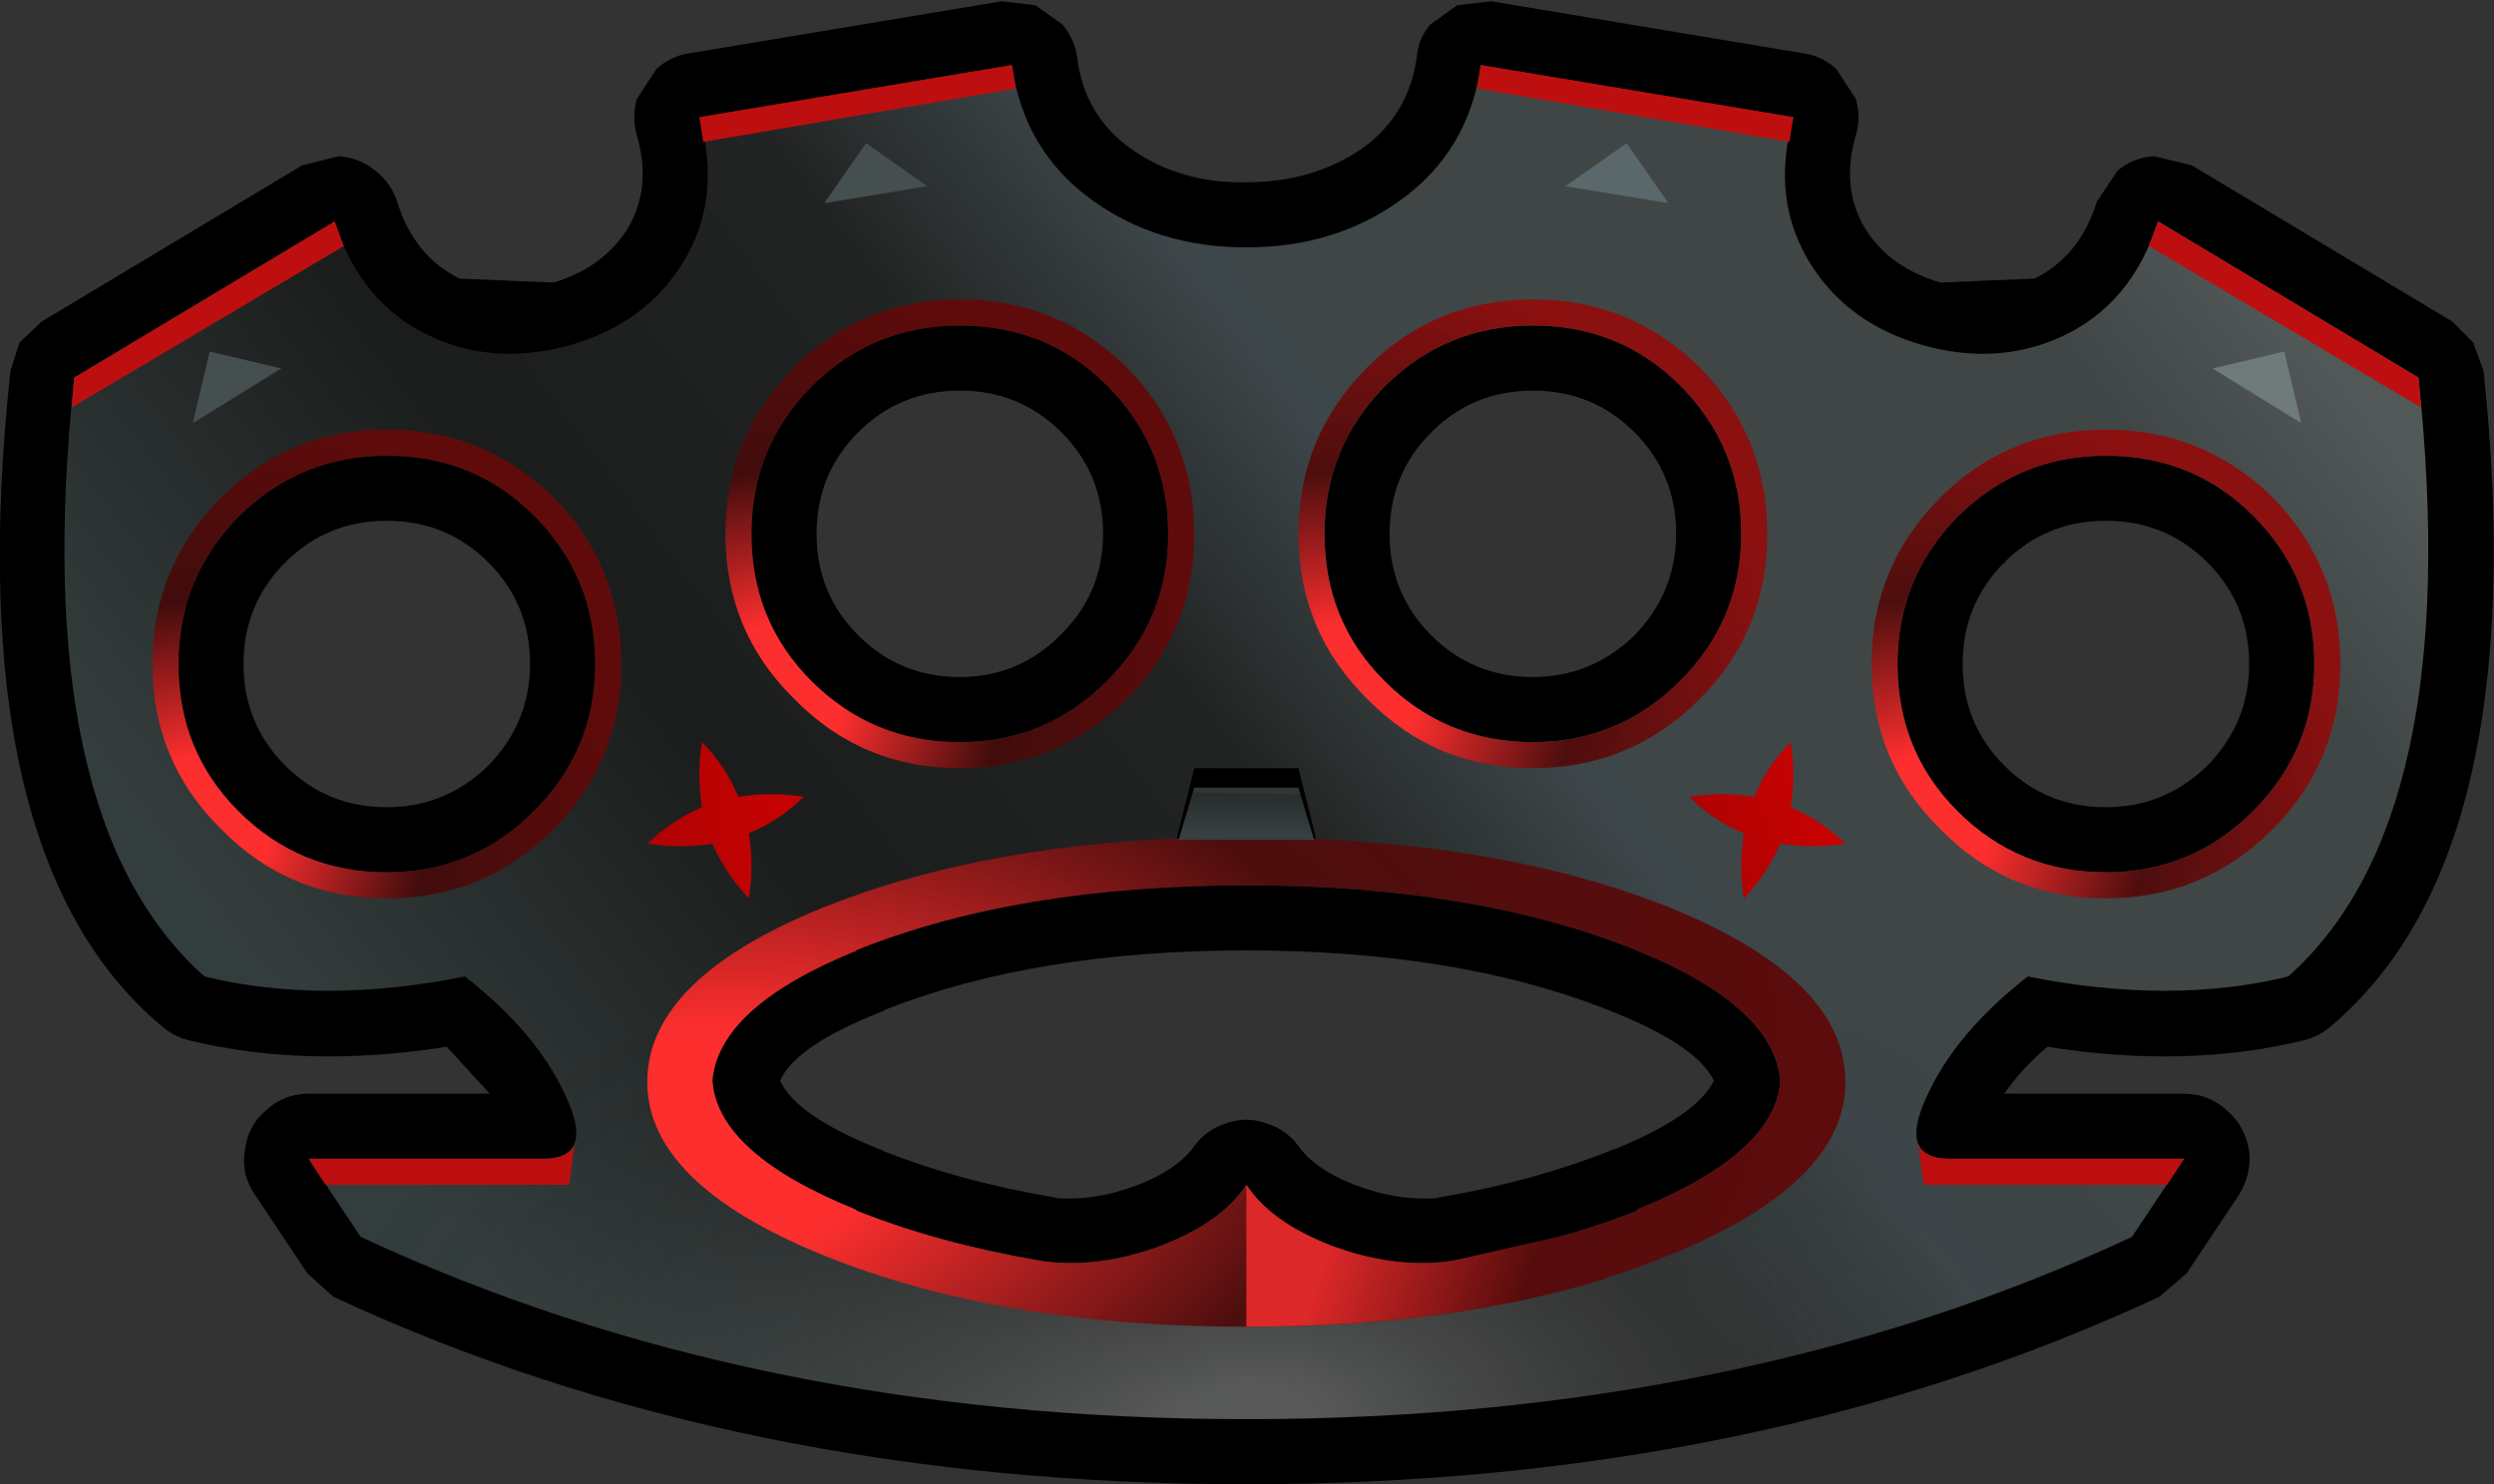 <?xml version="1.0" encoding="UTF-8" standalone="no"?>
<svg xmlns:xlink="http://www.w3.org/1999/xlink" height="57.0px" width="95.75px" xmlns="http://www.w3.org/2000/svg">
  <rect width="100%" height="100%" fill="#333333" stroke="none"/>
  <g transform="matrix(1.0, 0.0, 0.0, 1.0, 47.85, 28.5)">
    <path d="M22.65 -25.85 L23.4 -24.7 Q23.6 -24.0 23.4 -23.3 22.8 -21.25 23.8 -19.65 24.75 -18.2 26.65 -17.65 L30.25 -17.8 Q32.0 -18.65 32.65 -20.75 L33.45 -21.95 Q34.05 -22.45 34.85 -22.5 L36.3 -22.15 46.3 -16.15 47.1 -15.35 47.5 -14.25 Q49.45 4.3 41.65 10.9 41.2 11.3 40.6 11.45 36.1 12.55 30.75 11.7 29.75 12.55 29.1 13.5 L36.0 13.5 Q36.95 13.5 37.65 14.15 38.35 14.75 38.5 15.7 38.6 16.6 38.1 17.4 L36.1 20.4 35.05 21.3 Q19.6 28.5 0.0 28.5 -19.6 28.5 -35.05 21.3 L-36.05 20.4 -38.05 17.4 Q-38.6 16.6 -38.45 15.7 -38.35 14.75 -37.65 14.15 -36.95 13.5 -36.0 13.5 L-29.05 13.5 -30.7 11.7 Q-36.1 12.55 -40.6 11.45 -41.2 11.3 -41.65 10.9 -49.45 4.35 -47.45 -14.25 L-47.1 -15.35 -46.25 -16.15 -36.25 -22.15 -34.85 -22.5 Q-34.05 -22.45 -33.45 -21.95 -32.85 -21.5 -32.6 -20.75 -31.95 -18.65 -30.2 -17.8 L-26.6 -17.65 Q-24.75 -18.2 -23.8 -19.65 -22.8 -21.25 -23.4 -23.3 -23.6 -24.0 -23.4 -24.7 L-22.65 -25.85 Q-22.1 -26.35 -21.4 -26.45 L-9.4 -28.45 -8.1 -28.3 -7.05 -27.55 Q-6.6 -27.0 -6.5 -26.35 -6.25 -24.1 -4.45 -22.8 -2.55 -21.45 0.0 -21.5 2.55 -21.5 4.45 -22.8 6.25 -24.1 6.55 -26.35 6.6 -27.0 7.05 -27.55 L8.1 -28.3 9.4 -28.45 21.4 -26.45 Q22.1 -26.35 22.65 -25.85 M7.1 -4.1 Q8.7 -2.5 11.0 -2.5 13.25 -2.5 14.9 -4.1 16.5 -5.75 16.5 -8.0 16.5 -10.3 14.9 -11.9 13.3 -13.5 11.0 -13.5 8.7 -13.5 7.1 -11.9 L7.15 -11.9 7.1 -11.85 7.1 -11.9 Q5.5 -10.3 5.5 -8.0 5.5 -5.7 7.1 -4.1 M29.15 -6.9 L29.1 -6.85 29.1 -6.9 Q27.5 -5.3 27.5 -3.0 27.5 -0.7 29.1 0.9 30.7 2.5 33.0 2.5 35.25 2.5 36.9 0.9 38.5 -0.75 38.5 -3.0 38.5 -5.3 36.9 -6.9 35.3 -8.5 33.0 -8.5 30.7 -8.5 29.1 -6.9 L29.15 -6.9 M13.8 10.25 Q8.05 8.0 0.0 8.0 -8.05 8.0 -13.8 10.25 L-14.0 10.35 Q-17.3 11.65 -17.9 13.0 -17.3 14.35 -14.05 15.65 L-14.0 15.65 -13.95 15.7 Q-11.05 16.85 -7.55 17.45 L-7.3 17.5 -7.4 17.5 Q-5.85 17.65 -4.15 17.0 -2.75 16.45 -2.1 15.65 -1.6 14.9 -0.8 14.65 0.0 14.35 0.8 14.65 1.6 14.9 2.1 15.65 2.75 16.45 4.15 17.0 5.85 17.65 7.45 17.5 L7.3 17.5 7.6 17.45 Q11.05 16.85 13.95 15.7 L14.05 15.65 14.1 15.65 Q17.3 14.35 17.95 13.0 17.3 11.65 14.05 10.35 L13.8 10.25 M-36.85 -6.9 L-36.9 -6.85 -36.9 -6.9 Q-38.5 -5.3 -38.5 -3.0 -38.5 -0.7 -36.9 0.9 -35.3 2.5 -33.0 2.5 -30.75 2.5 -29.1 0.9 -27.5 -0.75 -27.5 -3.0 -27.5 -5.3 -29.1 -6.9 -30.7 -8.5 -33.0 -8.5 -35.3 -8.5 -36.9 -6.9 L-36.85 -6.9 M-16.5 -8.0 Q-16.5 -5.7 -14.9 -4.1 -13.3 -2.5 -11.0 -2.5 -8.75 -2.5 -7.15 -4.1 L-7.1 -4.15 Q-5.5 -5.75 -5.5 -8.0 -5.5 -10.3 -7.1 -11.9 -8.7 -13.5 -11.0 -13.5 -13.3 -13.5 -14.9 -11.9 -16.5 -10.3 -16.5 -8.0" fill="#000000" fill-rule="evenodd" stroke="none"/>
    <path d="M19.0 -8.0 Q19.0 -11.35 16.65 -13.7 14.35 -16.0 11.0 -16.0 7.7 -16.0 5.35 -13.7 L5.3 -13.65 Q3.0 -11.3 3.0 -8.0 3.0 -4.65 5.3 -2.35 7.65 0.0 11.0 0.0 14.3 0.0 16.65 -2.35 19.0 -4.7 19.0 -8.0 M5.9 -20.8 Q8.55 -22.7 9.0 -26.0 L21.0 -24.0 Q20.1 -20.8 21.7 -18.3 23.15 -16.05 25.95 -15.25 28.8 -14.45 31.25 -15.55 34.0 -16.8 35.0 -20.0 L45.0 -14.0 Q46.8 2.95 40.0 9.0 35.5 10.1 30.0 9.0 27.25 11.15 26.15 13.55 25.0 15.95 26.95 16.0 L36.0 16.0 34.0 19.0 Q19.0 26.0 0.0 26.0 -19.0 26.0 -34.0 19.0 L-36.0 16.0 -26.95 16.0 Q-25.0 15.95 -26.15 13.55 -27.25 11.15 -30.0 9.0 -35.5 10.1 -40.0 9.0 -46.8 2.95 -45.0 -14.0 L-35.0 -20.0 Q-34.0 -16.8 -31.25 -15.55 -28.8 -14.45 -25.95 -15.25 -23.15 -16.05 -21.7 -18.3 -20.1 -20.8 -21.0 -24.0 L-9.0 -26.0 Q-8.55 -22.7 -5.9 -20.8 -3.4 -19.0 0.0 -19.0 3.4 -19.0 5.9 -20.8 M-16.65 -13.7 L-16.7 -13.65 Q-19.0 -11.3 -19.0 -8.0 -19.0 -4.65 -16.7 -2.35 -14.35 0.0 -11.0 0.0 -7.7 0.0 -5.35 -2.35 -3.0 -4.7 -3.0 -8.0 -3.0 -11.35 -5.35 -13.7 -7.65 -16.0 -11.0 -16.0 -14.3 -16.0 -16.65 -13.7 M-38.65 -8.7 L-38.7 -8.65 Q-41.0 -6.3 -41.0 -3.0 -41.0 0.35 -38.7 2.65 -36.35 5.0 -33.0 5.0 -29.7 5.0 -27.35 2.65 -25.0 0.3 -25.0 -3.0 -25.0 -6.35 -27.35 -8.7 -29.65 -11.0 -33.0 -11.0 -36.3 -11.0 -38.65 -8.7 M15.0 8.0 Q8.8 5.5 0.0 5.5 -8.8 5.5 -15.0 8.0 L-14.95 8.0 Q-20.25 10.15 -20.5 13.0 -20.3 15.8 -15.0 17.95 L-14.95 18.0 Q-11.8 19.25 -8.0 19.9 L-7.7 19.95 Q-5.6 20.2 -3.3 19.35 -0.95 18.45 0.0 17.0 0.95 18.45 3.3 19.35 5.6 20.2 7.7 19.95 L8.0 19.9 Q11.8 19.25 15.0 18.0 L15.0 17.95 Q20.3 15.8 20.5 13.0 20.25 10.15 15.0 8.0 M27.3 -8.65 Q25.0 -6.3 25.0 -3.0 25.0 0.35 27.3 2.65 29.65 5.0 33.0 5.0 36.3 5.0 38.65 2.65 41.0 0.3 41.0 -3.0 41.0 -6.35 38.65 -8.7 36.35 -11.0 33.0 -11.0 29.7 -11.0 27.35 -8.7 L27.3 -8.65" fill="url(#gradient0)" fill-rule="evenodd" stroke="none"/>
    <path d="M26.95 16.0 L36.0 16.0 34.0 19.0 Q19.0 26.0 0.0 26.0 -19.0 26.0 -34.0 19.0 L-36.0 16.0 -26.95 16.0 Q-25.0 15.95 -26.15 13.55 -27.0 11.7 -28.8 10.0 L-18.6 10.0 Q-20.35 11.4 -20.5 13.0 -20.3 15.8 -15.0 17.95 L-14.95 18.0 Q-11.8 19.25 -8.0 19.9 L-7.7 19.95 Q-5.6 20.2 -3.3 19.35 -0.95 18.45 0.0 17.0 0.95 18.45 3.3 19.35 5.6 20.2 7.7 19.95 L8.0 19.9 Q11.8 19.25 15.0 18.0 L15.0 17.95 Q20.3 15.8 20.5 13.0 20.35 11.4 18.6 10.0 L28.85 10.0 Q27.0 11.7 26.15 13.55 25.0 15.95 26.95 16.0" fill="url(#gradient1)" fill-rule="evenodd" stroke="none"/>
    <path d="M35.35 17.0 L35.3 17.0 26.0 17.0 25.8 15.5 Q26.1 16.0 26.95 16.0 L36.0 16.0 35.35 17.0 M-35.35 17.0 L-36.0 16.0 -26.95 16.0 Q-26.1 16.0 -25.8 15.5 L-26.0 17.0 -35.3 17.0 -35.35 17.0" fill="#bd0f0f" fill-rule="evenodd" stroke="none"/>
    <path d="M34.65 -19.05 L35.0 -20.0 45.0 -14.0 45.1 -12.85 34.65 -19.05 M21.0 -24.0 L20.85 -23.05 8.85 -25.1 9.0 -26.0 21.0 -24.0 M-45.0 -14.0 L-35.0 -20.0 -34.65 -19.05 -45.1 -12.85 -45.0 -14.0 M-8.85 -25.1 L-20.85 -23.05 -21.0 -24.0 -9.0 -26.0 -8.85 -25.1" fill="#bd0f0f" fill-rule="evenodd" stroke="none"/>
    <path d="M3.0 5.0 L-3.0 5.0 -2.0 1.0 2.0 1.0 3.0 5.0" fill="#000000" fill-rule="evenodd" stroke="none"/>
    <path d="M2.8 3.7 L3.1 3.75 Q10.6 4.1 16.25 6.35 23.0 9.1 23.0 13.05 23.0 16.95 16.25 19.7 9.5 22.45 0.0 22.45 -9.5 22.45 -16.25 19.7 -23.0 16.95 -23.0 13.05 -23.0 9.1 -16.25 6.35 -10.5 4.05 -2.75 3.7 L-2.55 3.7 -2.0 2.0 2.0 2.0 2.55 3.7 2.8 3.7 M15.0 8.0 Q8.8 5.5 0.0 5.5 -8.8 5.5 -15.0 8.0 L-14.95 8.0 Q-20.25 10.15 -20.5 13.0 -20.3 15.8 -15.0 17.95 L-14.95 18.0 Q-11.8 19.25 -8.0 19.9 L-7.7 19.95 Q-5.6 20.2 -3.3 19.35 -0.95 18.45 0.0 17.0 0.95 18.45 3.3 19.35 5.6 20.2 7.7 19.95 L8.0 19.9 Q11.8 19.25 15.0 18.0 L15.0 17.95 Q20.3 15.8 20.5 13.0 20.25 10.15 15.0 8.0" fill="url(#gradient2)" fill-rule="evenodd" stroke="none"/>
    <path d="M0.0 22.45 L0.0 17.0 Q0.95 18.45 3.3 19.35 5.6 20.2 7.7 19.95 L8.0 19.9 12.6 18.85 13.8 20.6 Q7.85 22.45 0.0 22.45" fill="url(#gradient3)" fill-rule="evenodd" stroke="none"/>
    <path d="M2.0 1.75 L2.6 3.75 -2.6 3.75 -2.0 1.75 2.0 1.75" fill="url(#gradient4)" fill-rule="evenodd" stroke="none"/>
    <path d="M33.0 -11.0 Q29.7 -11.0 27.35 -8.7 L27.3 -8.65 Q25.0 -6.3 25.0 -3.0 25.0 0.35 27.3 2.65 29.65 5.0 33.0 5.0 36.3 5.0 38.65 2.65 41.0 0.3 41.0 -3.0 41.0 -6.35 38.65 -8.7 36.35 -11.0 33.0 -11.0 M33.0 -12.0 Q36.75 -12.0 39.4 -9.4 42.0 -6.75 42.0 -3.0 42.0 0.75 39.4 3.35 36.75 6.0 33.0 6.0 29.25 6.0 26.65 3.35 24.0 0.75 24.0 -3.0 24.0 -6.75 26.65 -9.4 29.25 -12.0 33.0 -12.0" fill="url(#gradient5)" fill-rule="evenodd" stroke="none"/>
    <path d="M11.0 -17.0 Q14.75 -17.0 17.4 -14.4 20.0 -11.75 20.0 -8.0 20.0 -4.25 17.4 -1.65 14.75 1.0 11.0 1.0 7.25 1.0 4.65 -1.65 2.0 -4.25 2.0 -8.0 2.0 -11.75 4.65 -14.4 7.25 -17.0 11.0 -17.0 M16.65 -13.7 Q14.35 -16.0 11.0 -16.0 7.7 -16.0 5.35 -13.7 L5.3 -13.65 Q3.0 -11.3 3.0 -8.0 3.0 -4.65 5.3 -2.35 7.65 0.0 11.0 0.0 14.3 0.0 16.65 -2.35 19.0 -4.7 19.0 -8.0 19.0 -11.35 16.65 -13.7" fill="url(#gradient6)" fill-rule="evenodd" stroke="none"/>
    <path d="M-17.35 -14.4 Q-14.75 -17.0 -11.0 -17.0 -7.25 -17.0 -4.6 -14.4 -2.0 -11.75 -2.0 -8.0 -2.0 -4.25 -4.6 -1.65 -7.25 1.0 -11.0 1.0 -14.75 1.0 -17.35 -1.65 -20.0 -4.25 -20.0 -8.0 -20.0 -11.75 -17.35 -14.4 M-16.65 -13.7 L-16.7 -13.65 Q-19.0 -11.3 -19.0 -8.0 -19.0 -4.65 -16.7 -2.35 -14.35 0.0 -11.0 0.0 -7.7 0.0 -5.35 -2.35 -3.0 -4.7 -3.0 -8.0 -3.0 -11.35 -5.35 -13.7 -7.65 -16.0 -11.0 -16.0 -14.3 -16.0 -16.65 -13.7" fill="url(#gradient7)" fill-rule="evenodd" stroke="none"/>
    <path d="M-39.35 -9.4 Q-36.75 -12.0 -33.0 -12.0 -29.25 -12.0 -26.6 -9.4 -24.0 -6.75 -24.0 -3.0 -24.0 0.75 -26.6 3.35 -29.25 6.0 -33.0 6.0 -36.75 6.0 -39.35 3.35 -42.0 0.75 -42.0 -3.0 -42.0 -6.75 -39.35 -9.4 M-38.65 -8.7 L-38.7 -8.65 Q-41.0 -6.3 -41.0 -3.0 -41.0 0.35 -38.7 2.65 -36.35 5.0 -33.0 5.0 -29.7 5.0 -27.35 2.65 -25.0 0.3 -25.0 -3.0 -25.0 -6.35 -27.35 -8.7 -29.65 -11.0 -33.0 -11.0 -36.3 -11.0 -38.65 -8.7" fill="url(#gradient8)" fill-rule="evenodd" stroke="none"/>
    <path d="M20.9 2.5 Q22.05 3.0 23.0 3.9 21.75 4.1 20.5 3.9 20.0 5.05 19.1 6.0 18.9 4.75 19.1 3.5 17.9 3.0 17.0 2.1 18.25 1.9 19.5 2.1 20.0 0.9 20.9 0.0 21.1 1.25 20.9 2.5" fill="url(#gradient9)" fill-rule="evenodd" stroke="none"/>
    <path d="M-19.1 3.5 Q-18.9 4.75 -19.1 6.0 -20.0 5.05 -20.5 3.9 -21.75 4.1 -23.0 3.9 -22.05 3.0 -20.9 2.5 -21.1 1.25 -20.9 0.0 -20.0 0.9 -19.5 2.1 -18.25 1.9 -17.0 2.1 -17.9 3.0 -19.1 3.5" fill="url(#gradient10)" fill-rule="evenodd" stroke="none"/>
    <path d="M14.6 -23.0 L16.2 -20.7 12.25 -21.35 14.6 -23.0" fill="#5a686b" fill-rule="evenodd" stroke="none"/>
    <path d="M37.1 -14.35 L39.85 -15.0 40.5 -12.25 37.1 -14.35" fill="#6f7b7b" fill-rule="evenodd" stroke="none"/>
    <path d="M-37.05 -14.35 L-40.45 -12.25 -39.8 -15.0 -37.05 -14.35 M-12.25 -21.35 L-16.2 -20.7 -14.6 -23.0 -12.25 -21.35" fill="#464f4f" fill-rule="evenodd" stroke="none"/>
  </g>
  <defs>
    <linearGradient gradientTransform="matrix(-0.041, 0.031, -0.019, -0.025, -0.5, -3.9)" gradientUnits="userSpaceOnUse" id="gradient0" spreadMethod="pad" x1="-819.2" x2="819.2">
      <stop offset="0.027" stop-color="#525857"/>
      <stop offset="0.118" stop-color="#404646"/>
      <stop offset="0.302" stop-color="#404646"/>
      <stop offset="0.412" stop-color="#3d4649"/>
      <stop offset="0.529" stop-color="#222423"/>
      <stop offset="0.722" stop-color="#1b1d1c"/>
      <stop offset="0.945" stop-color="#343d3d"/>
      <stop offset="0.976" stop-color="#343d3d"/>
    </linearGradient>
    <radialGradient cx="0" cy="0" gradientTransform="matrix(0.11, 0.0, 0.0, 0.059, 0.0, 26.0)" gradientUnits="userSpaceOnUse" id="gradient1" r="819.2" spreadMethod="pad">
      <stop offset="0.027" stop-color="#ffffff" stop-opacity="0.263"/>
      <stop offset="0.412" stop-color="#000000" stop-opacity="0.0"/>
    </radialGradient>
    <radialGradient cx="0" cy="0" gradientTransform="matrix(0.007, 0.04, -0.068, 0.013, -22.0, 16.0)" gradientUnits="userSpaceOnUse" id="gradient2" r="819.2" spreadMethod="pad">
      <stop offset="0.145" stop-color="#fc2e2e"/>
      <stop offset="0.467" stop-color="#4e0e0e"/>
      <stop offset="0.882" stop-color="#600b0b"/>
    </radialGradient>
    <linearGradient gradientTransform="matrix(0.011, 0.004, -0.001, 0.003, 8.3, 21.25)" gradientUnits="userSpaceOnUse" id="gradient3" spreadMethod="pad" x1="-819.2" x2="819.2">
      <stop offset="0.216" stop-color="#dc2828"/>
      <stop offset="0.616" stop-color="#560c0c"/>
    </linearGradient>
    <linearGradient gradientTransform="matrix(0.0, -0.001, 0.012, 2.0E-4, 8.85, 2.85)" gradientUnits="userSpaceOnUse" id="gradient4" spreadMethod="pad" x1="-819.2" x2="819.2">
      <stop offset="0.0" stop-color="#373f40"/>
      <stop offset="0.929" stop-color="#272e2d"/>
      <stop offset="0.969" stop-color="#323837"/>
    </linearGradient>
    <radialGradient cx="0" cy="0" gradientTransform="matrix(0.015, 0.017, -0.017, 0.015, 25.85, 3.25)" gradientUnits="userSpaceOnUse" id="gradient5" r="819.2" spreadMethod="pad">
      <stop offset="0.145" stop-color="#fc2e2e"/>
      <stop offset="0.467" stop-color="#4e0e0e"/>
      <stop offset="0.882" stop-color="#8b1010"/>
    </radialGradient>
    <radialGradient cx="0" cy="0" gradientTransform="matrix(0.015, 0.017, -0.017, 0.015, 3.85, -1.75)" gradientUnits="userSpaceOnUse" id="gradient6" r="819.2" spreadMethod="pad">
      <stop offset="0.145" stop-color="#fc2e2e"/>
      <stop offset="0.467" stop-color="#4e0e0e"/>
      <stop offset="0.882" stop-color="#8b1010"/>
    </radialGradient>
    <radialGradient cx="0" cy="0" gradientTransform="matrix(0.015, 0.017, -0.017, 0.015, -18.15, -1.75)" gradientUnits="userSpaceOnUse" id="gradient7" r="819.2" spreadMethod="pad">
      <stop offset="0.145" stop-color="#fc2e2e"/>
      <stop offset="0.467" stop-color="#410c0c"/>
      <stop offset="0.882" stop-color="#600b0b"/>
    </radialGradient>
    <radialGradient cx="0" cy="0" gradientTransform="matrix(0.015, 0.017, -0.017, 0.015, -40.15, 3.25)" gradientUnits="userSpaceOnUse" id="gradient8" r="819.2" spreadMethod="pad">
      <stop offset="0.145" stop-color="#fc2e2e"/>
      <stop offset="0.467" stop-color="#410c0c"/>
      <stop offset="0.882" stop-color="#600b0b"/>
    </radialGradient>
    <linearGradient gradientTransform="matrix(0.003, -0.001, 0.001, 0.003, 20.0, 3.0)" gradientUnits="userSpaceOnUse" id="gradient9" spreadMethod="pad" x1="-819.2" x2="819.2">
      <stop offset="0.0" stop-color="#ae0202"/>
      <stop offset="1.0" stop-color="#ca0202"/>
    </linearGradient>
    <linearGradient gradientTransform="matrix(0.004, 0.0, 0.0, 0.004, -20.0, 3.0)" gradientUnits="userSpaceOnUse" id="gradient10" spreadMethod="pad" x1="-819.2" x2="819.2">
      <stop offset="0.0" stop-color="#ae0202"/>
      <stop offset="1.0" stop-color="#ca0202"/>
    </linearGradient>
  </defs>
</svg>
